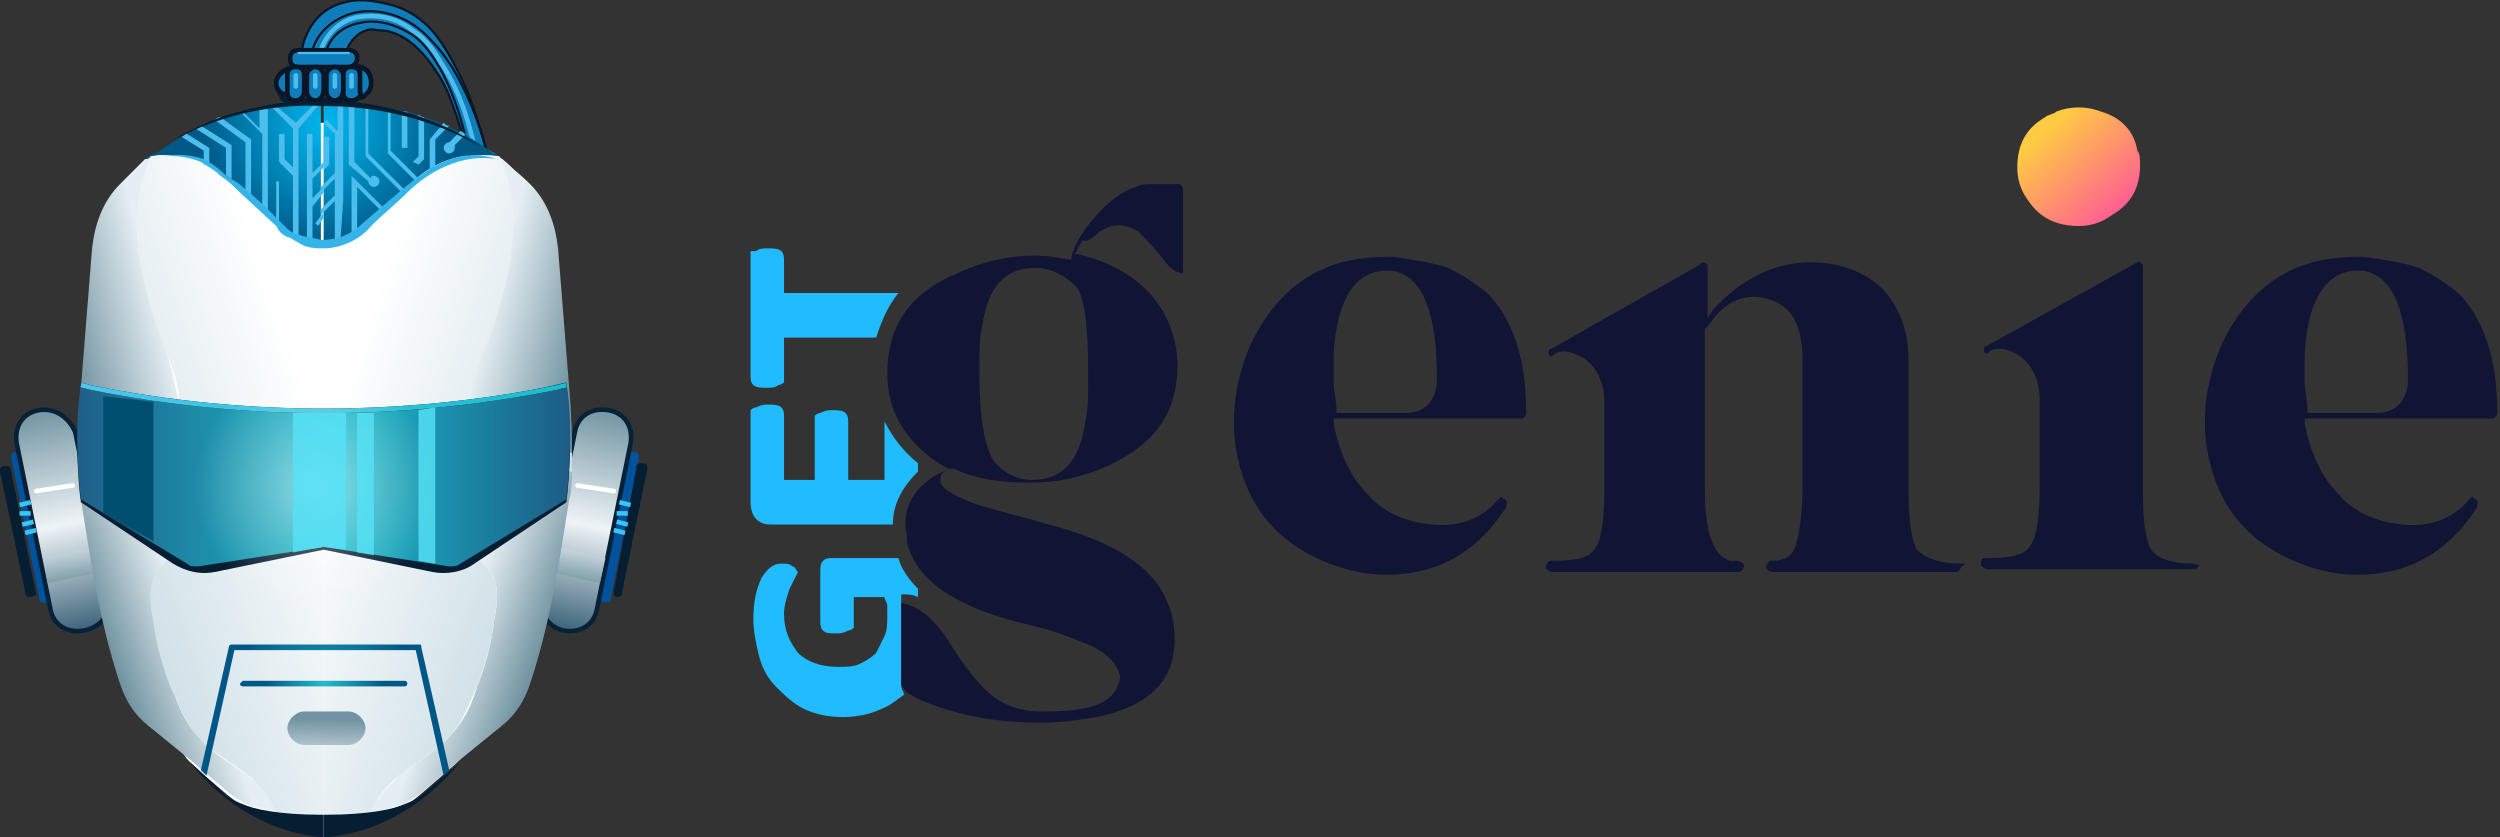 <?xml version="1.0" encoding="utf-8"?>
<!-- Generator: Adobe Illustrator 24.0.2, SVG Export Plug-In . SVG Version: 6.00 Build 0)  -->
<svg version="1.1" id="Layer_1" xmlns="http://www.w3.org/2000/svg" xmlns:xlink="http://www.w3.org/1999/xlink" x="0px" y="0px"
	 viewBox="0 0 89.6 30" style="enable-background:new 0 0 89.6 30;" xml:space="preserve">
<rect x="0" y="0" width="89.6" height="30" fill="#333333" stroke="none"/>
<style type="text/css">
	.st0{fill:#21BBFF;}
	.st1{fill:url(#SVGID_1_);}
	.st2{fill:#101435;}
	.st3{fill:#FFFFFF;}
	.st4{fill:#107DBB;stroke:#081626;stroke-width:8.213934e-02;stroke-miterlimit:10;}
	.st5{fill:none;stroke:#081626;stroke-width:8.213934e-02;stroke-miterlimit:10;}
	.st6{fill:none;stroke:#4BBEED;stroke-width:0.164;stroke-linecap:round;stroke-linejoin:round;stroke-miterlimit:10;}
	.st7{fill:#00529A;}
	.st8{fill:#061E31;}
	.st9{fill:url(#SVGID_2_);stroke:#062138;stroke-width:0.164;stroke-miterlimit:10;}
	.st10{fill:none;stroke:#3CC5F2;stroke-width:0.164;stroke-miterlimit:10;}
	.st11{fill:url(#SVGID_3_);}
	.st12{fill:url(#SVGID_4_);}
	.st13{fill:url(#SVGID_5_);stroke:#062138;stroke-width:0.164;stroke-miterlimit:10;}
	.st14{fill:url(#SVGID_6_);}
	.st15{fill:url(#SVGID_7_);}
	.st16{fill:url(#SVGID_8_);}
	.st17{fill:url(#SVGID_9_);}
	.st18{fill:url(#SVGID_10_);}
	.st19{fill:url(#SVGID_11_);}
	.st20{fill:url(#SVGID_12_);}
	.st21{fill:url(#SVGID_13_);}
	.st22{fill:none;stroke:#061E31;stroke-width:0.164;stroke-miterlimit:10;}
	.st23{fill:none;stroke:url(#SVGID_14_);stroke-width:0.164;stroke-miterlimit:10;}
	.st24{opacity:0.5;fill:url(#SVGID_15_);}
	.st25{opacity:0.8;fill:#57E2F7;}
	.st26{fill:#004F71;}
	.st27{fill:none;stroke:#FFFFFF;stroke-width:0.164;stroke-linecap:round;stroke-miterlimit:10;}
	.st28{fill:url(#SVGID_16_);}
	.st29{fill:url(#SVGID_17_);}
	.st30{fill:url(#SVGID_18_);}
	.st31{fill:none;}
	.st32{fill:#4BBEED;}
	.st33{fill:#34B4E8;}
	.st34{fill:#107DBB;stroke:#081626;stroke-width:0.164;stroke-miterlimit:10;}
	.st35{fill:none;stroke:#4BBEED;stroke-width:8.213934e-02;stroke-linecap:round;stroke-linejoin:round;stroke-miterlimit:10;}
</style>
<g>
	<g>
		<g>
			<path class="st0" d="M32,21.3h0.3c0.2,0,0.4,0,0.6,0.1c0-0.1,0-0.1,0-0.2c0,0,0-0.1,0-0.1c-0.3-0.3-0.6-0.7-0.7-1.1
				c-0.1,0-0.1,0-0.2,0h-2.1c-0.2,0-0.3,0-0.4,0.1c-0.1,0.1-0.1,0.2-0.1,0.4v1.7c0,0.2,0,0.3,0.1,0.4c0.1,0.1,0.2,0.1,0.5,0.1
				c0.1,0,0.2,0,0.4-0.1c0.1,0,0.2-0.1,0.2-0.1v-1.1h1.1l0,0c0,0.1,0.1,0.2,0.1,0.3c0,0.1,0,0.3,0,0.4c0,0.2,0,0.5-0.1,0.7
				c-0.1,0.2-0.2,0.4-0.3,0.6c-0.2,0.2-0.4,0.3-0.6,0.4c-0.2,0.1-0.5,0.1-0.8,0.1c-0.6,0-1.1-0.2-1.4-0.5c-0.3-0.4-0.5-0.8-0.5-1.4
				c0-0.3,0.1-0.6,0.2-0.9c0.1-0.2,0.2-0.4,0.3-0.6c-0.1-0.1-0.1-0.2-0.2-0.2c-0.1-0.1-0.2-0.1-0.4-0.1c-0.3,0-0.5,0.2-0.7,0.5
				c-0.2,0.4-0.3,0.9-0.3,1.5c0,0.4,0.1,0.9,0.2,1.3c0.1,0.4,0.3,0.8,0.6,1.1c0.3,0.3,0.6,0.6,1,0.8c0.4,0.2,0.9,0.3,1.4,0.3
				c0.5,0,1-0.1,1.4-0.3c0.3-0.1,0.5-0.3,0.8-0.5c0-0.1-0.1-0.2-0.1-0.3V21.3z"/>
			<path class="st0" d="M32.9,16.9v-0.3c-0.5-0.4-0.9-0.9-1.2-1.5v2.1h-1.3v-2c0-0.2,0-0.3-0.1-0.4c-0.1-0.1-0.3-0.1-0.5-0.1
				c-0.1,0-0.2,0-0.4,0.1c-0.1,0-0.2,0.1-0.2,0.1v2.3h-1.1v-2.2c0-0.2,0-0.3-0.1-0.4c-0.1-0.1-0.3-0.1-0.5-0.1c-0.1,0-0.2,0-0.4,0.1
				c-0.1,0-0.2,0.1-0.2,0.1V18c0,0.3,0.1,0.5,0.2,0.6c0.2,0.2,0.4,0.2,0.6,0.2H32C32,18.1,32.3,17.5,32.9,16.9z"/>
			<path class="st0" d="M28.1,10.6V9.4c0-0.2,0-0.3-0.1-0.4c-0.1-0.1-0.3-0.1-0.5-0.1c-0.1,0-0.3,0-0.4,0.1C27,9,26.9,9,26.9,9v4.4
				c0,0.2,0,0.3,0.1,0.4c0.1,0.1,0.3,0.1,0.5,0.1c0.1,0,0.3,0,0.4-0.1c0.1,0,0.2-0.1,0.2-0.1v-1.6h3.3c0.2-0.6,0.4-1.1,0.8-1.6H28.1
				z"/>
		</g>
	</g>
	<linearGradient id="SVGID_1_" gradientUnits="userSpaceOnUse" x1="72.507" y1="3.72" x2="76.251" y2="7.864">
		<stop  offset="0.221" style="stop-color:#FFCB43"/>
		<stop  offset="1" style="stop-color:#FF539B"/>
	</linearGradient>
	<path class="st1" d="M74.5,8.1c0.4,0,0.8-0.1,1.2-0.4c0.7-0.4,1-1,1-1.8c0-0.2,0-0.4-0.1-0.5C76.5,4.7,76,4.2,75.3,4
		c-0.5-0.2-1.1-0.2-1.6,0c-0.1,0.1-0.3,0.1-0.4,0.2c-0.7,0.4-1,1-1,1.8c0,0.4,0.1,0.8,0.4,1.2C73.1,7.8,73.7,8.1,74.5,8.1z"/>
	<g>
		<path class="st2" d="M39.4,8.3c0.5-0.3,0.9-0.3,1.4,0c0.2,0.2,0.5,0.5,0.9,1c0.2,0.3,0.5,0.5,0.7,0.5v-3c0,0,0-0.1-0.1-0.2
			c0,0,0,0-0.1,0h-0.9c-0.2,0-0.4,0-0.6,0.1c-0.6,0.2-1.2,0.7-1.8,1.5c-0.2,0.3-0.4,0.6-0.5,1l0,0.1l-0.1,0c-1.4-0.3-2.7-0.1-4,0.5
			c-1.7,0.7-2.5,1.9-2.5,3.6c0,1.4,0.7,2.5,2,3.3l0.2,0.1L33.6,17c-0.9,0.5-1.3,1.3-1.1,2.2c0,0.1,0,0.1,0,0.2
			c0.3,1.4,1.8,2.4,4.4,3c0.9,0.2,1.6,0.5,2.1,0.7c0.7,0.3,1,0.7,1.1,1c0.1,0.2,0,0.4-0.1,0.6c-0.3,0.6-1.2,0.8-2.6,0.8
			c-0.6,0-1.1-0.1-1.6-0.4c-0.5-0.3-1-0.9-1.6-1.8c-0.2-0.3-0.3-0.5-0.4-0.6c-0.5-0.7-1-1-1.5-1.1v2.9c0,0,0,0.1,0.2,0.3
			c0.1,0.1,0.2,0.1,0.3,0.2c1.3,0.6,2.8,0.9,4.5,0.9c0.7,0,1.4-0.1,2-0.2c1.9-0.4,2.8-1.3,2.8-2.8c0-0.5-0.1-1-0.3-1.4
			c-0.5-1.2-1.9-2.1-4.2-2.7c-1.4-0.4-2.3-0.6-2.8-0.8c-0.7-0.3-1.1-0.5-1.1-0.8c0-0.2,0.1-0.3,0.3-0.4l0.1,0l0.1,0
			c0.8,0.4,1.8,0.5,2.7,0.5c1,0,1.9-0.2,2.8-0.6c1.7-0.8,2.5-1.9,2.5-3.6c0-0.5-0.1-1-0.3-1.5c-0.5-1.2-1.6-2.1-3.3-2.5l-0.1,0
			l0.1-0.1c0-0.1,0.1-0.2,0.2-0.4C39,8.7,39.2,8.5,39.4,8.3z M39,13.4c0,0.8,0,1.3-0.1,1.7c-0.2,1.4-0.8,2.1-1.9,2.1
			c-0.6,0-1.1-0.3-1.4-0.7c-0.3-0.5-0.5-1.5-0.5-3.1c0-0.8,0-1.3,0.1-1.7c0.2-1.4,0.8-2.1,1.9-2.1h0c0.6,0,1.1,0.3,1.5,0.7
			C38.9,10.8,39,11.8,39,13.4z"/>
		<path class="st2" d="M51.9,9.6c-0.6-0.2-1.3-0.3-2-0.4c-0.9,0-1.7,0.1-2.4,0.4c-1.2,0.5-2.1,1.5-2.7,2.8c-0.5,1.2-0.7,2.4-0.5,3.7
			c0.3,1.7,1.1,2.9,2.5,3.7c0.9,0.5,1.9,0.8,2.9,0.8c1.8,0,3.2-0.8,4.2-2.3c0.1-0.1,0.1-0.2,0.1-0.3c0-0.1-0.1-0.1-0.2-0.2
			c0,0,0,0,0,0c0,0-0.1,0.1-0.1,0.1c-0.6,0.7-1.4,1-2.4,0.9c-0.9-0.1-1.7-0.4-2.3-1.1c-0.6-0.6-1-1.5-1.2-2.5l0-0.2h6.7
			c0.1,0,0.2-0.1,0.2-0.2c0-1.8-0.4-3.2-1.3-4.2C53.1,10.3,52.5,9.9,51.9,9.6z M50.4,14.8H48h-0.1l0-0.1c0-0.3-0.1-0.7-0.1-1
			c0-0.3,0-0.7,0-1c0.1-2,0.8-3,1.9-3h0.2c1.1,0.2,1.6,1.5,1.6,3.9C51.5,14.3,51.1,14.8,50.4,14.8z"/>
		<path class="st2" d="M70.3,20.2C70.3,20.2,70.3,20.2,70.3,20.2c-0.8,0-1.3-0.2-1.6-0.5c-0.1-0.2-0.3-0.6-0.3-2.2v-4.6
			c0-1-0.3-1.8-0.8-2.4C67,9.8,66,9.4,64.9,9.4c-1.3,0-2.5,0.6-3.5,1.7l-0.2,0.3V9.7c0-0.1,0-0.2,0-0.2c0,0-0.1-0.1-0.2-0.1
			c0,0,0,0-0.1,0.1l-5.3,3c-0.1,0-0.1,0.1-0.1,0.2c0.1,0.1,0.1,0.1,0.2,0c0.3-0.2,0.6-0.1,1,0.1c0.5,0.3,0.8,0.9,0.8,1.6v3.1
			c0,1.1-0.1,1.8-0.3,2.1c-0.2,0.4-0.7,0.5-1.6,0.5c-0.1,0-0.1,0-0.2,0.2c0,0.1,0,0.1,0.2,0.2l6.7,0c0.1,0,0.2-0.1,0.2-0.2
			c0-0.1,0-0.1-0.2-0.2c-0.1,0-0.2,0-0.3,0c-0.6-0.2-0.9-1-0.9-2.6v-5.7l0,0c0.2-0.2,0.3-0.4,0.5-0.6c0.6-0.6,1.3-0.7,2-0.4
			c0.7,0.3,1,1,1,2.1v4.6c0,0.9-0.1,1.5-0.2,1.9c-0.1,0.5-0.4,0.7-0.9,0.7c-0.1,0-0.1,0-0.2,0.2c0,0.1,0.1,0.2,0.2,0.2l6.6,0
			c0.1,0,0.1,0,0.2-0.2C70.5,20.2,70.4,20.2,70.3,20.2z"/>
		<path class="st2" d="M78.6,20.2C78.6,20.2,78.5,20.2,78.6,20.2c-0.8,0-1.3-0.2-1.5-0.5c-0.2-0.3-0.3-1-0.3-2.2V9.7
			c0-0.1,0-0.2,0-0.2c0,0-0.1-0.1-0.1-0.1c0,0-0.1,0-0.1,0l-5.4,3c-0.1,0-0.1,0.1-0.1,0.2c0.1,0.1,0.1,0.1,0.2,0
			c0.1-0.1,0.3-0.1,0.4-0.1c0.2,0,0.4,0.1,0.6,0.2c0.5,0.3,0.8,0.9,0.8,1.6v3.1c0,1.1-0.1,1.8-0.3,2.1c-0.2,0.4-0.7,0.5-1.6,0.5
			c-0.1,0-0.2,0-0.2,0.2c0,0.1,0,0.1,0.2,0.2l7.4,0c0.1,0,0.2,0,0.2-0.2C78.7,20.3,78.7,20.2,78.6,20.2z"/>
		<path class="st2" d="M86.7,9.6c-0.6-0.2-1.3-0.3-2-0.4c-0.9,0-1.7,0.1-2.4,0.4c-1.2,0.5-2.1,1.5-2.7,2.8c-0.5,1.2-0.7,2.4-0.5,3.7
			c0.3,1.7,1.1,2.9,2.5,3.7c0.9,0.5,1.9,0.8,2.9,0.8c1.8,0,3.2-0.8,4.2-2.3c0.1-0.1,0.1-0.2,0.1-0.3c0-0.1-0.1-0.1-0.2-0.2
			c0,0,0,0,0,0c0,0-0.1,0.1-0.1,0.1c-0.6,0.7-1.4,1-2.4,0.9c-0.9-0.1-1.7-0.4-2.3-1.1c-0.6-0.6-1-1.5-1.2-2.5l0-0.2h6.7
			c0.1,0,0.2-0.1,0.2-0.2c0-1.8-0.4-3.2-1.3-4.2C87.9,10.3,87.3,9.9,86.7,9.6z M85.2,14.8h-2.4h-0.1l0-0.1c0-0.3-0.1-0.7-0.1-1
			c0-0.3,0-0.7,0-1c0.1-2,0.8-3,1.9-3h0.2c1.1,0.2,1.6,1.5,1.6,3.9C86.3,14.3,85.9,14.8,85.2,14.8z"/>
	</g>
	<g>
		<path class="st3" d="M5.1,5.9c0,0,0.3-0.4,1.6-0.9s10.3-1.6,12,1.5s1.7,10.3,1.7,10.3l-0.1,1.1l-1.4,6.3l-2.4,3l-0.2,0.2l-1.5,1.3
			l-1.8,0.7L11.6,30l-0.2-0.1l-3-1.2l-1.3-1.1l-0.4-0.4l-2.4-3.5l-0.5-4.5l-1-1.4v-2.2l0.2-2.3l0.7-5.8L5.1,5.9z"/>
		<g>
			<path class="st4" d="M12.4,1.9c0.1-0.4,0.4-0.7,0.7-0.8c0.2-0.1,0.4,0,0.7,0c0.6,0.1,1.1,0.5,1.5,1c0.4,0.5,0.7,1,0.9,1.6
				c0.5,1.3,0.8,2.7,0.9,4l0.8,0.7c-0.1-1.7-0.5-3.4-1.1-5c-0.3-0.7-0.6-1.3-1-1.9c-0.4-0.6-1-1.1-1.7-1.3s-1.4-0.3-2.1,0
				s-1.1,1-1.2,1.7L12.4,1.9z"/>
			<path class="st5" d="M11.2,1.8c0.2-0.8,1.1-1.4,2-1.4s1.7,0.4,2.3,1.1c0.3,0.3,0.5,0.6,0.7,0.9c0.9,1.5,1.4,3.3,1.7,5.1"/>
			<path class="st5" d="M11.7,1.8c0.2-0.6,0.7-0.9,1.3-1c0.6-0.1,1.2,0.1,1.7,0.4c0.5,0.3,0.8,0.8,1.1,1.3c0.8,1.5,1.1,3.2,1.3,4.9"
				/>
			<path class="st6" d="M11.5,1.8c0.2-0.6,0.7-1.1,1.4-1.2c0.8-0.1,1.4,0.1,1.9,0.5c0.5,0.3,0.8,0.8,1.1,1.3
				c0.9,1.4,1.2,3.2,1.5,4.9"/>
			<path class="st7" d="M1.6,21.6L1.6,21.6c-0.1,0-0.2,0-0.2-0.2l-1-5c0-0.1,0-0.2,0.2-0.2c0.1,0,0.2,0,0.2,0.2l1,5
				C1.8,21.5,1.7,21.6,1.6,21.6z"/>
			<path class="st8" d="M1.1,21.4L1.1,21.4c-0.1,0-0.2,0-0.2-0.2L0,16.9c0-0.1,0-0.2,0.2-0.2c0.1,0,0.2,0,0.2,0.2l0.9,4.4
				C1.3,21.3,1.2,21.4,1.1,21.4z"/>
			<linearGradient id="SVGID_2_" gradientUnits="userSpaceOnUse" x1="1.413" y1="14.908" x2="3.112" y2="22.637">
				<stop  offset="0" style="stop-color:#7799A5"/>
				<stop  offset="0.505" style="stop-color:#EEF3F6"/>
				<stop  offset="1" style="stop-color:#3A6177"/>
			</linearGradient>
			<path class="st9" d="M3,22.6L3,22.6c-0.6,0.1-1.1-0.2-1.2-0.8l-1.2-5.9c-0.1-0.6,0.2-1.1,0.8-1.2C2,14.6,2.5,15,2.7,15.5l1.2,5.9
				C4,22,3.6,22.5,3,22.6z"/>
			<line class="st10" x1="0.7" y1="18.1" x2="1.1" y2="18"/>
			<line class="st10" x1="0.7" y1="18.4" x2="1.1" y2="18.4"/>
			<line class="st10" x1="0.8" y1="18.8" x2="1.2" y2="18.7"/>
			<line class="st10" x1="0.9" y1="19.1" x2="1.3" y2="19"/>
			<linearGradient id="SVGID_3_" gradientUnits="userSpaceOnUse" x1="2.409" y1="19.298" x2="2.691" y2="20.949">
				<stop  offset="0" style="stop-color:#E5EEF2"/>
				<stop  offset="1" style="stop-color:#7294A2"/>
			</linearGradient>
			<polygon class="st11" points="1.6,20 3.4,19.6 3.6,20.5 1.7,20.9 1.6,20 			"/>
			<linearGradient id="SVGID_4_" gradientUnits="userSpaceOnUse" x1="5.608" y1="10.925" x2="2.29" y2="11.784">
				<stop  offset="0" style="stop-color:#E5EEF2"/>
				<stop  offset="1" style="stop-color:#7294A2"/>
			</linearGradient>
			<path class="st12" d="M6.3,15.1c-0.3,1.1-1.6,1.6-2.7,1.4c-0.3-0.1-0.6-0.2-0.8-0.3c0-1.3,0.1-2.3,0.1-2.3l0.4-5
				c0.1-0.9,0.4-1.7,1-2.3C4.7,6.2,4.9,6,5.2,5.7c0.1,0,0.1,0,0.2-0.1C5.1,6.4,4.9,7.2,4.9,7.9c0,1.6,0.5,3.2,1.1,4.8
				C6.2,13.5,6.5,14.3,6.3,15.1z"/>
			<path class="st7" d="M21.7,21.6L21.7,21.6c0.1,0,0.2,0,0.2-0.2l1-5c0-0.1,0-0.2-0.2-0.2c-0.1,0-0.2,0-0.2,0.2l-1,5
				C21.5,21.5,21.6,21.6,21.7,21.6z"/>
			<path class="st8" d="M22.1,21.4L22.1,21.4c0.1,0,0.2,0,0.2-0.2l0.9-4.4c0-0.1,0-0.2-0.2-0.2c-0.1,0-0.2,0-0.2,0.2L22,21.2
				C22,21.3,22,21.4,22.1,21.4z"/>
			
				<linearGradient id="SVGID_5_" gradientUnits="userSpaceOnUse" x1="474.529" y1="14.908" x2="476.227" y2="22.637" gradientTransform="matrix(-1 0 0 1 496.381 0)">
				<stop  offset="0" style="stop-color:#7799A5"/>
				<stop  offset="0.505" style="stop-color:#EEF3F6"/>
				<stop  offset="1" style="stop-color:#3A6177"/>
			</linearGradient>
			<path class="st13" d="M20.2,22.6L20.2,22.6c0.6,0.1,1.1-0.2,1.2-0.8l1.2-5.9c0.1-0.6-0.2-1.1-0.8-1.2c-0.6-0.1-1.1,0.2-1.2,0.8
				l-1.2,5.9C19.3,22,19.7,22.5,20.2,22.6z"/>
			<line class="st10" x1="22.6" y1="18.1" x2="22.2" y2="18"/>
			<line class="st10" x1="22.5" y1="18.4" x2="22.1" y2="18.4"/>
			<line class="st10" x1="22.5" y1="18.8" x2="22.1" y2="18.7"/>
			<line class="st10" x1="22.4" y1="19.1" x2="22" y2="19"/>
			
				<linearGradient id="SVGID_6_" gradientUnits="userSpaceOnUse" x1="475.524" y1="19.298" x2="475.806" y2="20.949" gradientTransform="matrix(-1 0 0 1 496.381 0)">
				<stop  offset="0" style="stop-color:#E5EEF2"/>
				<stop  offset="1" style="stop-color:#7294A2"/>
			</linearGradient>
			<polygon class="st14" points="21.7,20 19.9,19.6 19.7,20.5 21.5,20.9 21.7,20 			"/>
			<radialGradient id="SVGID_7_" cx="11.665" cy="4.47" r="4.449" gradientUnits="userSpaceOnUse">
				<stop  offset="0" style="stop-color:#00B8F0"/>
				<stop  offset="1" style="stop-color:#005886"/>
			</radialGradient>
			<path class="st15" d="M5.6,5.5C5.5,5.5,5.3,5.6,5.2,5.7c0.1,0,0.1,0,0.2-0.1c0.7-0.1,1.8-0.1,2.9,0.9c2.1,1.8,2,2.2,3.2,2.2v-5
				C11.6,3.7,8.4,3.4,5.6,5.5z M17.7,5.5c-2.8-2.1-6.1-1.8-6.1-1.8v5c1.2,0,1.2-0.4,3.2-2.2c1.1-1,2.2-1,2.9-0.9
				c0.1,0,0.1,0,0.2,0.1C17.9,5.6,17.8,5.5,17.7,5.5z"/>
			
				<linearGradient id="SVGID_8_" gradientUnits="userSpaceOnUse" x1="478.723" y1="10.925" x2="475.405" y2="11.784" gradientTransform="matrix(-1 0 0 1 496.381 0)">
				<stop  offset="0" style="stop-color:#E5EEF2"/>
				<stop  offset="1" style="stop-color:#7294A2"/>
			</linearGradient>
			<path class="st16" d="M17,15.1c0.3,1.1,1.6,1.6,2.7,1.4c0.3-0.1,0.6-0.2,0.8-0.3c0-1.3-0.1-2.3-0.1-2.3l-0.4-5
				c-0.1-0.9-0.4-1.7-1-2.3C18.6,6.2,18.3,6,18,5.7c-0.1,0-0.1,0-0.2-0.1c0.3,0.7,0.5,1.5,0.5,2.3c0,1.6-0.5,3.2-1.1,4.8
				C17,13.5,16.7,14.3,17,15.1z"/>
			<linearGradient id="SVGID_9_" gradientUnits="userSpaceOnUse" x1="6.876" y1="22.862" x2="4.143" y2="23.877">
				<stop  offset="0" style="stop-color:#E5EEF2"/>
				<stop  offset="1" style="stop-color:#7294A2"/>
			</linearGradient>
			<path class="st17" d="M10,29.1c-0.6-0.1-1-0.2-1.2-0.3c-0.2-0.1-0.3-0.2-0.5-0.3l-1.4-1.2v0L5.3,26c-0.5-0.4-0.8-0.9-1-1.5
				c-0.8-2.4-1.1-4.8-1.4-6.6c-0.1-0.3-0.1-0.7-0.1-1C3,17,3.1,17,3.3,17.1c0.7,0.3,1.2,0.7,1.8,1.2c0.3,0.2,1.4,0.9,1.4,1.3
				c0,0.4-0.8,0.8-0.9,1.2c-0.2,0.5-0.1,1.1,0,1.6c0.1,0.8,0.3,1.6,0.6,2.3c0.2,0.7,0.5,1.3,1,1.8c0.5,0.6,1.2,0.9,1.8,1.4
				C9.4,28.2,9.8,28.6,10,29.1z"/>
			<linearGradient id="SVGID_10_" gradientUnits="userSpaceOnUse" x1="11.845" y1="16.318" x2="-3.535" y2="21.627">
				<stop  offset="0" style="stop-color:#FFFFFF"/>
				<stop  offset="1" style="stop-color:#A4C4D1"/>
			</linearGradient>
			<path class="st18" d="M11.6,8.7v20.5h-0.1c-0.6,0-1.2,0-1.6-0.1c-0.2-0.5-0.6-1-1-1.3c-0.6-0.5-1.3-0.8-1.8-1.4
				c-0.5-0.5-0.7-1.2-1-1.8c-0.3-0.8-0.5-1.5-0.6-2.3c-0.1-0.5-0.2-1.1,0-1.6c0.1-0.4,0.9-0.8,0.9-1.2c0-0.4-1.1-1-1.4-1.3
				c-0.6-0.4-1.1-0.9-1.8-1.2C3.1,17,3,17,2.8,16.9c0-0.3,0-0.5,0-0.7c0.3,0.1,0.5,0.2,0.8,0.3c1.1,0.2,2.4-0.3,2.7-1.4
				c0.3-0.8,0-1.6-0.3-2.4c-0.6-1.5-1.1-3.1-1.1-4.8c0-0.8,0.2-1.6,0.5-2.3c0.7-0.1,1.8-0.1,2.9,0.9C10.4,8.3,10.4,8.7,11.6,8.7z"/>
			
				<linearGradient id="SVGID_11_" gradientUnits="userSpaceOnUse" x1="479.991" y1="22.862" x2="477.258" y2="23.877" gradientTransform="matrix(-1 0 0 1 496.381 0)">
				<stop  offset="0" style="stop-color:#E5EEF2"/>
				<stop  offset="1" style="stop-color:#7294A2"/>
			</linearGradient>
			<path class="st19" d="M13.3,29.1c0.6-0.1,1-0.2,1.2-0.3c0.2-0.1,0.3-0.2,0.5-0.3l1.4-1.2v0L18,26c0.5-0.4,0.8-0.9,1-1.5
				c0.8-2.4,1.1-4.8,1.4-6.6c0.1-0.3,0.1-0.7,0.1-1c-0.2,0-0.3,0.1-0.5,0.1c-0.7,0.3-1.2,0.7-1.8,1.2c-0.3,0.2-1.4,0.9-1.4,1.3
				c0,0.4,0.8,0.8,0.9,1.2c0.2,0.5,0.1,1.1,0,1.6c-0.1,0.8-0.3,1.6-0.6,2.3c-0.2,0.7-0.5,1.3-1,1.8c-0.5,0.6-1.2,0.9-1.8,1.4
				C13.9,28.2,13.5,28.6,13.3,29.1z"/>
			
				<linearGradient id="SVGID_12_" gradientUnits="userSpaceOnUse" x1="484.96" y1="16.318" x2="469.58" y2="21.627" gradientTransform="matrix(-1 0 0 1 496.381 0)">
				<stop  offset="0" style="stop-color:#FFFFFF"/>
				<stop  offset="1" style="stop-color:#A4C4D1"/>
			</linearGradient>
			<path class="st20" d="M11.6,8.7v20.5h0.1c0.6,0,1.2,0,1.6-0.1c0.2-0.5,0.6-1,1-1.3c0.6-0.5,1.3-0.8,1.8-1.4
				c0.5-0.5,0.7-1.2,1-1.8c0.3-0.8,0.5-1.5,0.6-2.3c0.1-0.5,0.2-1.1,0-1.6c-0.1-0.4-0.9-0.8-0.9-1.2c0-0.4,1.1-1,1.4-1.3
				c0.6-0.4,1.1-0.9,1.8-1.2c0.1-0.1,0.3-0.1,0.5-0.1c0-0.3,0-0.5,0-0.7c-0.3,0.1-0.5,0.2-0.8,0.3c-1.1,0.2-2.4-0.3-2.7-1.4
				c-0.3-0.8,0-1.6,0.3-2.4c0.6-1.5,1.1-3.1,1.1-4.8c0-0.8-0.2-1.6-0.5-2.3c-0.7-0.1-1.8-0.1-2.9,0.9C12.8,8.3,12.8,8.7,11.6,8.7z"
				/>
			<g>
				<path class="st8" d="M2.9,14C2.9,14,2.9,14,2.9,14c-0.3,1.8,0,4,0,4l3.3,2.2c0.5,0.3,1,0.4,1.5,0.3l3.9-0.8l3.9,0.8
					c0.5,0.1,1.1,0,1.5-0.3l3.3-2.2c0,0,0.3-2.2,0-4c0,0,0,0,0,0C14.6,15.2,8.7,15.3,2.9,14z"/>
				<linearGradient id="SVGID_13_" gradientUnits="userSpaceOnUse" x1="2.788" y1="17.056" x2="20.476" y2="17.056">
					<stop  offset="0" style="stop-color:#1F5F88"/>
					<stop  offset="0.521" style="stop-color:#1ABDCC"/>
					<stop  offset="1" style="stop-color:#1C5B85"/>
				</linearGradient>
				<path class="st21" d="M2.9,13.8C2.9,13.8,2.9,13.8,2.9,13.8c-0.3,1.8,0,4.1,0,4.1l3.8,2.3c0.1,0.1,0.2,0.1,0.4,0.1l4.5-0.7
					l4.5,0.7c0.1,0,0.3,0,0.4-0.1l3.8-2.3c0,0,0.3-2.4,0-4.2c0,0,0,0,0,0C14.6,15.1,8.7,15.1,2.9,13.8z"/>
				<path class="st22" d="M2.9,13.8l0.4,0.1c5.5,1.1,11.1,1.1,16.6,0l0.4-0.1"/>
				<linearGradient id="SVGID_14_" gradientUnits="userSpaceOnUse" x1="2.926" y1="14.273" x2="20.328" y2="14.273">
					<stop  offset="0" style="stop-color:#4CC7ED"/>
					<stop  offset="1" style="stop-color:#1ABDCC"/>
				</linearGradient>
				<path class="st23" d="M2.9,13.8l0.4,0.1c5.5,1.1,11.1,1.1,16.6,0l0.4-0.1"/>
			</g>
			<radialGradient id="SVGID_15_" cx="11.302" cy="17.429" r="4.323" gradientUnits="userSpaceOnUse">
				<stop  offset="0" style="stop-color:#FFFFFF"/>
				<stop  offset="1" style="stop-color:#FFFFFF;stop-opacity:0"/>
			</radialGradient>
			<circle class="st24" cx="11.3" cy="17.4" r="4.3"/>
			<polygon class="st25" points="12.4,19.7 11.6,19.6 10.5,19.8 10.5,14.8 12.4,14.8 			"/>
			<polygon class="st26" points="5.5,19.4 3.7,18.4 3.7,14.2 5.5,14.4 			"/>
			<polygon class="st25" points="13.4,19.9 12.8,19.8 12.8,14.8 13.4,14.8 			"/>
			<polygon class="st25" points="15.6,20.2 15,20.1 15,14.7 15.6,14.6 			"/>
			<path class="st8" d="M16.5,27.3C14.3,30,11.7,30,11.6,30v-0.8h0.1c1.5,0,2.4-0.2,2.9-0.4c0.2-0.1,0.3-0.2,0.5-0.3L16.5,27.3z"/>
			<path class="st8" d="M6.8,27.3C8.9,30,11.6,30,11.6,30v-0.8h-0.1c-1.5,0-2.4-0.2-2.9-0.4c-0.2-0.1-0.3-0.2-0.5-0.3L6.8,27.3z"/>
			<line class="st27" x1="20.7" y1="17.4" x2="22" y2="17.6"/>
			<line class="st27" x1="2.6" y1="17.4" x2="1.3" y2="17.6"/>
			<g>
				<g>
					<radialGradient id="SVGID_16_" cx="11.633" cy="25.43" r="3.579" gradientUnits="userSpaceOnUse">
						<stop  offset="0" style="stop-color:#25BDCC"/>
						<stop  offset="1" style="stop-color:#005786"/>
					</radialGradient>
					<path class="st28" d="M7.2,27.6l1-4.4c0-0.1,0.1-0.1,0.1-0.1H15c0.1,0,0.1,0,0.1,0.1l1,4.4l-0.2,0.2l-1-4.5H8.4l-1,4.5
						L7.2,27.6z"/>
				</g>
				<g>
					<radialGradient id="SVGID_17_" cx="11.633" cy="24.466" r="2.136" gradientUnits="userSpaceOnUse">
						<stop  offset="0" style="stop-color:#25BDCC"/>
						<stop  offset="1" style="stop-color:#005786"/>
					</radialGradient>
					<path class="st29" d="M14.5,24.6H8.7c-0.1,0-0.1-0.1-0.1-0.1s0.1-0.1,0.1-0.1h5.8c0.1,0,0.1,0.1,0.1,0.1S14.6,24.6,14.5,24.6z"
						/>
				</g>
			</g>
			<linearGradient id="SVGID_18_" gradientUnits="userSpaceOnUse" x1="11.679" y1="27.561" x2="11.719" y2="25.792">
				<stop  offset="0" style="stop-color:#E5EEF2"/>
				<stop  offset="1" style="stop-color:#7294A2"/>
			</linearGradient>
			<path class="st30" d="M12.5,26.7h-1.6c-0.3,0-0.6-0.3-0.6-0.6v0c0-0.3,0.3-0.6,0.6-0.6h1.6c0.3,0,0.6,0.3,0.6,0.6v0
				C13.1,26.4,12.8,26.7,12.5,26.7z"/>
			<g>
				<path class="st31" d="M5.6,5.5C5.5,5.5,5.3,5.6,5.2,5.7c0.1,0,0.1,0,0.2-0.1c0.7-0.1,1.8-0.1,2.9,0.9c2.1,1.8,2,2.2,3.2,2.2v-5
					C11.6,3.7,8.4,3.4,5.6,5.5z"/>
				<path class="st31" d="M17.7,5.5c-2.8-2.1-6.1-1.8-6.1-1.8v5c1.2,0,1.2-0.4,3.2-2.2c1.1-1,2.2-1,2.9-0.9c0.1,0,0.1,0,0.2,0.1
					C17.9,5.6,17.8,5.5,17.7,5.5z"/>
			</g>
			<g>
				<rect x="11.6" y="4.4" class="st31" width="0" height="0.5"/>
				<polygon class="st31" points="11.6,6.1 11.6,6.7 11.6,6.7 11.6,6.1 				"/>
				<polygon class="st31" points="11.6,7.6 11.6,7.6 11.6,6.9 11.6,6.9 				"/>
				<polygon class="st32" points="11.6,6.9 11.6,6.9 11.6,6.7 11.6,6.7 				"/>
				<polygon class="st32" points="11.6,4.4 11.6,4.4 11.6,4.4 11.6,4.4 				"/>
				<rect x="11.6" y="4.9" class="st32" width="0" height="1.1"/>
				<polygon class="st32" points="11.6,7.6 11.6,7.8 11.6,7.8 11.6,7.6 				"/>
				<polygon class="st31" points="11.2,6.4 11.2,6.4 11.2,7.1 11.6,6.7 11.6,6.1 				"/>
				<path class="st31" d="M9.3,3.9C9.1,3.9,8.9,3.9,8.7,4l0.6,0.6V3.9z"/>
				<path class="st31" d="M7,4.6C6.9,4.6,6.8,4.7,6.7,4.8l0.8,0.5v0.6C7.7,6,7.9,6.2,8.1,6.3v-1L7,4.6z"/>
				<path class="st31" d="M8.6,4C8.3,4.1,8.1,4.2,7.9,4.2L9,5v2.1c0.1,0.1,0.2,0.2,0.3,0.3V4.8L8.6,4z"/>
				<path class="st31" d="M7.7,4.3C7.6,4.4,7.4,4.4,7.2,4.5l1.1,0.7v1.2c0,0,0.1,0,0.1,0.1c0.2,0.1,0.3,0.3,0.4,0.4V5.1L7.7,4.3z"/>
				<path class="st31" d="M10,5.7v-1h0.2v0.9L10.5,6V4.6L9.7,3.8l0.1-0.1c-0.1,0-0.2,0-0.3,0v3.7c0.1,0.1,0.3,0.3,0.4,0.4V6.5H10V8
					c0.2,0.1,0.3,0.3,0.4,0.4V6.2L10,5.7z"/>
				<path class="st31" d="M11.3,8l0.4-0.4V6.9l-0.4,0.4v1.4c0.1,0,0.3,0,0.4,0V7.8l-0.3,0.3L11.3,8z"/>
				<path class="st31" d="M11.2,4.8v1.5l0.4-0.4V4.9h0V4.4l0,0l0,0V3.7c0,0-0.7-0.1-1.8,0.1l0.7,0.7l0.7-0.7l0.1,0.1l-0.7,0.8v3.9
					c0.1,0.1,0.3,0.1,0.4,0.2V4.8H11.2z"/>
				<path class="st31" d="M6.5,4.9C6.2,5,5.9,5.2,5.6,5.5C5.5,5.5,5.3,5.6,5.2,5.7c0.1,0,0.1,0,0.2-0.1c0.5-0.1,1.1-0.1,1.8,0.2V5.4
					L6.5,4.9z"/>
				<path class="st32" d="M7.9,4.2c-0.1,0-0.1,0-0.2,0.1l1.1,0.8v1.9C8.9,7,8.9,7,9,7.1V5L7.9,4.2z"/>
				<path class="st32" d="M7.2,4.5C7.2,4.5,7.1,4.6,7,4.6l1.1,0.7v1c0.1,0,0.1,0.1,0.2,0.1V5.2L7.2,4.5z"/>
				<path class="st32" d="M6.7,4.8c-0.1,0-0.1,0.1-0.2,0.1l0.8,0.5v0.5c0.1,0,0.1,0,0.2,0.1V5.3L6.7,4.8z"/>
				<path class="st32" d="M9.3,3.9v0.7L8.7,4C8.7,4,8.6,4,8.6,4l0.8,0.8v2.6c0.1,0.1,0.1,0.1,0.2,0.2V3.8C9.4,3.8,9.4,3.8,9.3,3.9z"
					/>
				<path class="st32" d="M11.4,3.8l-0.1-0.1l-0.7,0.7L9.9,3.8c0,0-0.1,0-0.1,0L9.7,3.8l0.8,0.8V6l-0.3-0.3V4.8H10v1l0.5,0.5v2.2
					c0.1,0,0.1,0.1,0.2,0.1V4.6L11.4,3.8z"/>
				<polygon class="st32" points="11.3,8 11.4,8.1 11.6,7.8 11.6,7.6 				"/>
				<path class="st32" d="M11.6,6.9V6.7l-0.4,0.4V6.4l0,0l0.4-0.4V4.9h0v0.9l-0.4,0.4V4.8H11v3.9c0.1,0,0.1,0,0.2,0V7.4L11.6,6.9z"
					/>
				<polygon class="st32" points="11.6,4.4 11.6,4.4 11.6,4.4 				"/>
				<path class="st32" d="M9.9,6.5v1.4C9.9,7.9,10,8,10,8V6.5H9.9z"/>
				<path class="st31" d="M11.6,7.8v0.9c0.2,0,0.3,0,0.5,0V7.3L11.6,7.8z"/>
				<path class="st31" d="M12.8,8.4C13,8.2,13.3,8,13.7,7.6l-0.9-0.9V8.4z"/>
				<path class="st31" d="M14,3.9c-0.2,0-0.4-0.1-0.6-0.1v1.7l1.3,1.3c0.1-0.1,0.2-0.1,0.2-0.2c0,0,0.1,0,0.1-0.1l-1-1V3.9z"/>
				<polygon class="st31" points="12.1,7.1 12.1,6.5 11.6,6.9 11.6,7.6 				"/>
				<path class="st31" d="M17.7,5.5c-0.3-0.2-0.7-0.5-1-0.6l-0.4,0.4c0,0,0,0,0,0.1c0,0.1-0.1,0.2-0.2,0.2c-0.1,0-0.2-0.1-0.2-0.2
					c0-0.1,0.1-0.2,0.2-0.2c0,0,0.1,0,0.1,0l0.4-0.4c-0.1-0.1-0.3-0.1-0.4-0.2l-0.6,0.6v1c0.9-0.5,1.7-0.5,2.3-0.4
					c0.1,0,0.1,0,0.2,0.1C17.9,5.6,17.8,5.5,17.7,5.5z"/>
				<path class="st31" d="M13.2,3.7c-0.2,0-0.3,0-0.5,0v2.1l0.6,0.6c0,0,0.1-0.1,0.1-0.1c0.1,0,0.2,0.1,0.2,0.2s-0.1,0.2-0.2,0.2
					s-0.2-0.1-0.2-0.2c0,0,0,0,0,0l0,0l-0.7-0.7V3.7c-0.6,0-0.9,0-0.9,0v0.7l0.1-0.1l0.4,0.4V3.8h0.2v2.3l0,0v1.1l0,0v1.5
					c0.1,0,0.2-0.1,0.4-0.1V6.3l1.2,1.2c0.2-0.2,0.4-0.4,0.7-0.6l-1.3-1.3V3.7z"/>
				<path class="st31" d="M16,4.5c-0.3-0.1-0.6-0.2-0.8-0.3v1.5L15,5.9l-0.1-0.1L15,5.6V4.1c-0.1,0-0.3-0.1-0.4-0.1v1.2h-0.2V4
					c-0.1,0-0.2,0-0.3-0.1v1.5l1,1c0.1-0.1,0.2-0.1,0.3-0.2V5L16,4.5z"/>
				<polygon class="st31" points="11.8,4.9 11.8,5.9 11.6,6.1 11.6,6.7 12.1,6.2 12.1,4.9 12.1,4.9 11.6,4.4 11.6,4.9 				"/>
				<path class="st32" d="M12.3,7.2V6l0,0V3.8h-0.2v0.9l-0.4-0.4l-0.1,0.1v0l0.4,0.4l0,0v1.4l-0.5,0.5v0.2l0.5-0.5v0.6l-0.5,0.5v0.2
					l0.5-0.5v1.4c0.1,0,0.1,0,0.2,0L12.3,7.2L12.3,7.2z"/>
				<polygon class="st32" points="11.8,5.9 11.8,4.9 11.6,4.9 11.6,6.1 				"/>
				<path class="st32" d="M13.2,6.5L13.2,6.5C13.2,6.5,13.2,6.5,13.2,6.5c0,0.1,0.1,0.2,0.2,0.2s0.2-0.1,0.2-0.2s-0.1-0.2-0.2-0.2
					c-0.1,0-0.1,0-0.1,0.1l-0.6-0.6V3.7c-0.1,0-0.1,0-0.2,0v2.2L13.2,6.5z"/>
				<path class="st32" d="M12.6,8.5c0.1,0,0.1-0.1,0.2-0.1V6.7l0.9,0.9c0,0,0.1-0.1,0.1-0.1l-1.2-1.2V8.5z"/>
				<path class="st32" d="M13.3,3.8c-0.1,0-0.1,0-0.2,0v1.8l1.3,1.3c0,0,0.1-0.1,0.1-0.1l-1.3-1.3V3.8z"/>
				<path class="st32" d="M14.1,3.9c-0.1,0-0.1,0-0.2,0v1.6l1,1c0,0,0.1-0.1,0.1-0.1l-1-1V3.9z"/>
				<path class="st32" d="M14.6,5.2V4c-0.1,0-0.1,0-0.2,0v1.3H14.6z"/>
				<path class="st32" d="M14.8,5.8L15,5.9l0.2-0.2V4.2c-0.1,0-0.1,0-0.2-0.1v1.5L14.8,5.8z"/>
				<path class="st32" d="M16.1,4.5c-0.1,0-0.1,0-0.2-0.1L15.4,5v1.1c0.1,0,0.1-0.1,0.2-0.1v-1L16.1,4.5z"/>
				<path class="st32" d="M16.1,5.1c-0.1,0-0.2,0.1-0.2,0.2c0,0.1,0.1,0.2,0.2,0.2c0.1,0,0.2-0.1,0.2-0.2c0,0,0,0,0-0.1l0.4-0.4
					c-0.1,0-0.1-0.1-0.2-0.1L16.1,5.1C16.1,5.1,16.1,5.1,16.1,5.1z"/>
			</g>
			<g>
				<path class="st31" d="M5.6,11.3c-0.1,0.1-0.2,0.2-0.3,0.3c0.1,0,0.1,0,0.2-0.1c0.7-0.1,1.8-0.1,2.9,0.9c2.1,1.8,2,2.2,3.2,2.2
					v-5C11.6,9.5,8.4,9.2,5.6,11.3z"/>
				<path class="st31" d="M17.7,11.3c-2.8-2.1-6.1-1.8-6.1-1.8v5c1.2,0,1.2-0.4,3.2-2.2c1.1-1,2.2-1,2.9-0.9c0.1,0,0.1,0,0.2,0.1
					C17.9,11.4,17.8,11.4,17.7,11.3z"/>
			</g>
			<g>
				<path class="st33" d="M17.8,5.7c-1.2-0.2-2.4,0.4-3.2,1.2c-0.4,0.4-0.9,0.8-1.3,1.2c-0.4,0.5-1.1,0.8-1.7,0.8
					c-0.3,0-0.6,0-0.9-0.2c-0.2-0.1-0.3-0.2-0.4-0.2C10.1,8.4,10,8.3,9.9,8.1L8.6,6.9C8.4,6.7,8.2,6.5,7.9,6.3
					C7.7,6.1,7.5,6,7.2,5.8C6.7,5.6,6,5.5,5.5,5.7c0.6-0.2,1.2-0.2,1.8,0C7.5,5.8,7.8,6,8,6.2c0.2,0.2,0.5,0.3,0.7,0.5
					c0.5,0.4,0.9,0.8,1.3,1.2c0.1,0.1,0.2,0.2,0.3,0.3c0.1,0.1,0.3,0.2,0.4,0.2c0.2,0.1,0.5,0.1,0.8,0.2c0.6,0,1.1-0.2,1.5-0.6
					l1.4-1.2c0.5-0.4,1-0.8,1.5-1C16.6,5.5,17.2,5.5,17.8,5.7z"/>
			</g>
			<g>
				<path class="st8" d="M5.9,5.2c0.8-0.5,1.8-1,2.7-1.2c1-0.3,2-0.4,3-0.4c2,0,4.1,0.6,5.7,1.7c-1.7-1-3.7-1.5-5.7-1.5
					C9.6,3.7,7.6,4.2,5.9,5.2L5.9,5.2z"/>
			</g>
			<g>
				<path class="st22" d="M13.3,3c0,0.2-0.1,0.3-0.2,0.4c0,0-0.1,0.1-0.2,0.1c-0.1,0-0.1,0.1-0.2,0.1c0,0,0,0,0,0c0,0,0,0-0.1,0
					h-2.2c0,0,0,0-0.1,0c0,0,0,0,0,0c-0.1,0-0.1,0-0.2-0.1C10.1,3.4,9.9,3.2,9.9,3c0-0.2,0.1-0.3,0.2-0.4c0,0,0.1-0.1,0.2-0.1
					c0.1,0,0.1-0.1,0.2-0.1c0,0,0,0,0,0c0,0,0,0,0,0c0,0,0,0,0.1,0h2.2c0,0,0,0,0.1,0c0,0,0,0,0,0c0,0,0,0,0,0c0.1,0,0.1,0,0.2,0.1
					C13.2,2.5,13.3,2.7,13.3,3z"/>
				<path class="st34" d="M12.5,2.4h-1.8c-0.2,0-0.3-0.1-0.3-0.3v0c0-0.2,0.1-0.3,0.3-0.3h1.8c0.2,0,0.3,0.1,0.3,0.3v0
					C12.8,2.2,12.7,2.4,12.5,2.4z"/>
				<path class="st34" d="M13.3,3c0,0.2-0.1,0.3-0.2,0.4c0,0-0.1,0.1-0.2,0.1c0,0,0-0.1,0-0.1V2.5c0,0,0-0.1,0-0.1
					C13.2,2.5,13.3,2.7,13.3,3z"/>
				<path class="st34" d="M10.3,2.5v0.8c0,0,0,0.1,0,0.1C10.1,3.4,9.9,3.2,9.9,3c0-0.2,0.1-0.3,0.2-0.4c0,0,0.1-0.1,0.2-0.1
					C10.3,2.4,10.3,2.5,10.3,2.5z"/>
				<path class="st34" d="M10.6,3.6L10.6,3.6c-0.2,0-0.3-0.1-0.3-0.3V2.7c0-0.2,0.1-0.3,0.3-0.3h0c0.2,0,0.3,0.1,0.3,0.3v0.6
					C10.9,3.4,10.8,3.6,10.6,3.6z"/>
				<path class="st34" d="M12.6,3.6L12.6,3.6c-0.2,0-0.3-0.1-0.3-0.3V2.7c0-0.2,0.1-0.3,0.3-0.3h0c0.2,0,0.3,0.1,0.3,0.3v0.6
					C13,3.4,12.8,3.6,12.6,3.6z"/>
				<path class="st34" d="M12,3.6L12,3.6c-0.2,0-0.3-0.2-0.3-0.3V2.7c0-0.2,0.2-0.3,0.3-0.3h0c0.2,0,0.3,0.2,0.3,0.3v0.5
					C12.3,3.4,12.2,3.6,12,3.6z"/>
				<path class="st34" d="M11.3,3.6L11.3,3.6c-0.2,0-0.3-0.2-0.3-0.3V2.7c0-0.2,0.2-0.3,0.3-0.3h0c0.2,0,0.3,0.2,0.3,0.3l0,0.5
					C11.6,3.4,11.5,3.6,11.3,3.6z"/>
				<line class="st6" x1="12.6" y1="2.7" x2="12.6" y2="3.1"/>
				<line class="st6" x1="12" y1="2.7" x2="12" y2="3.1"/>
				<line class="st6" x1="11.3" y1="2.7" x2="11.3" y2="3.1"/>
				<line class="st6" x1="10.6" y1="2.7" x2="10.6" y2="3.1"/>
			</g>
			<line class="st35" x1="10.7" y1="1.9" x2="12.5" y2="1.9"/>
		</g>
	</g>
</g>
</svg>
